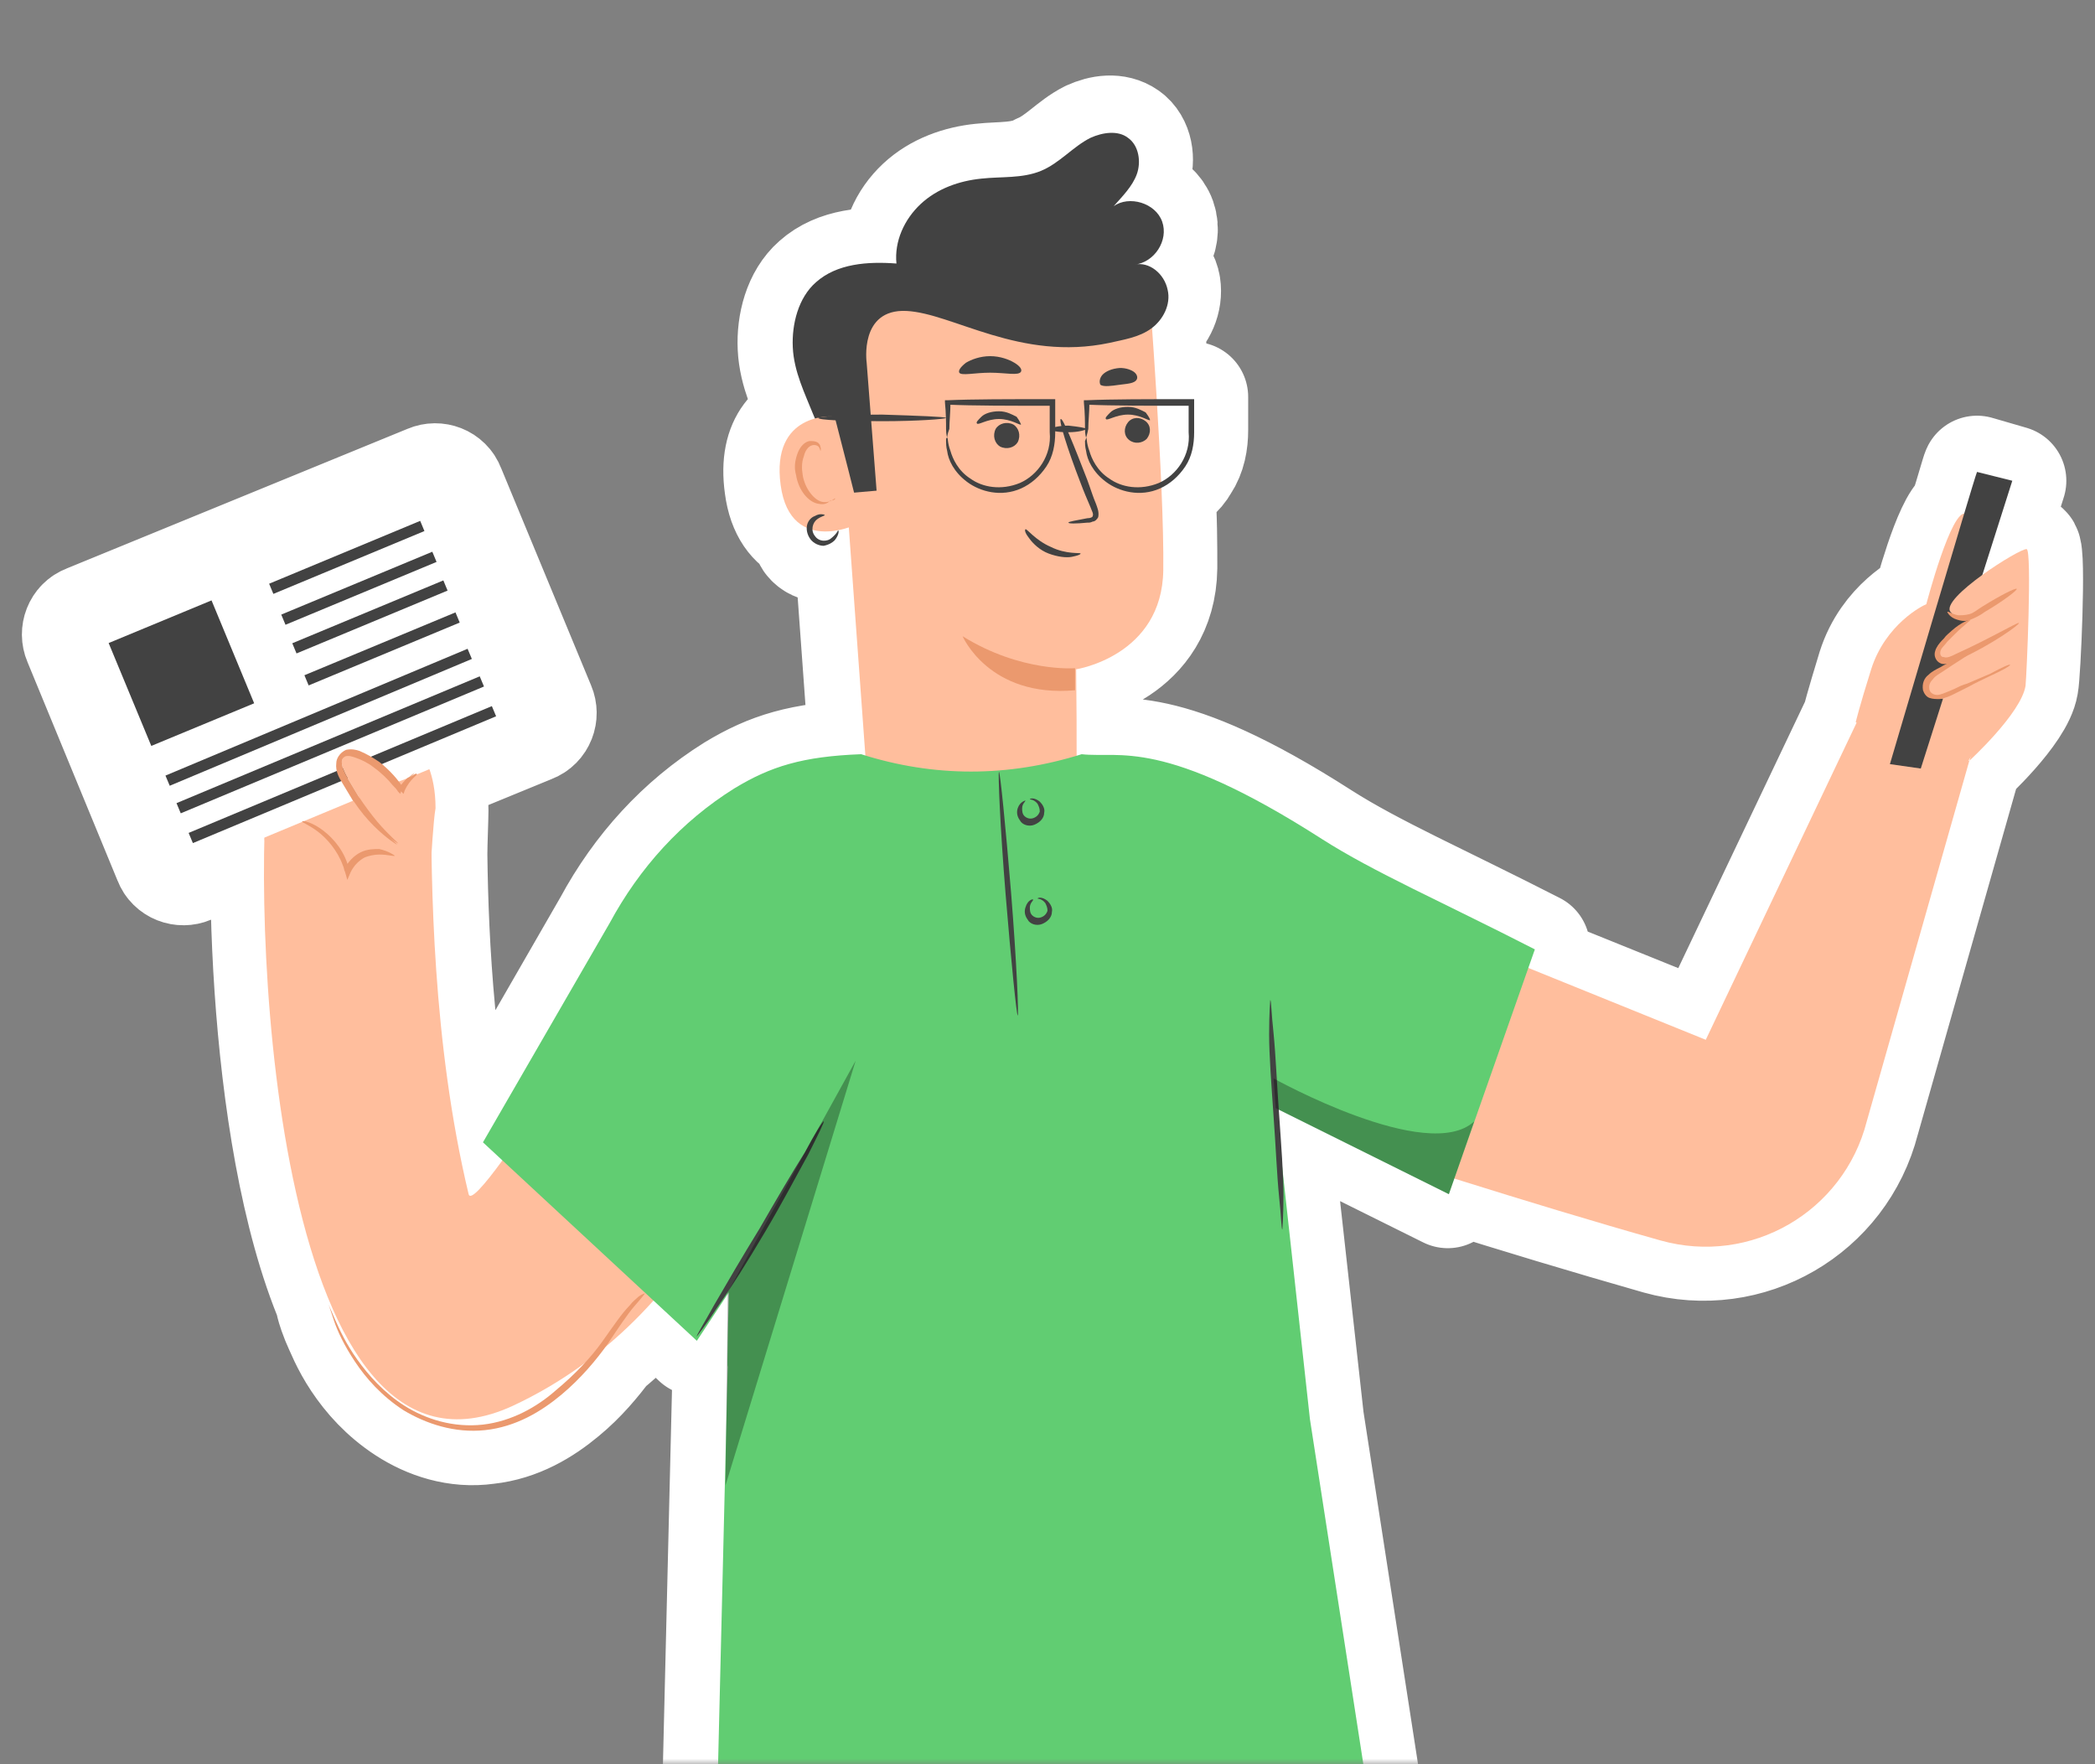 <svg width="190" height="160" viewBox="0 0 190 160" fill="none" xmlns="http://www.w3.org/2000/svg">
<rect x="0" y="0" width="190" height="160" fill="#808080" stroke="none"/>
<mask id="mask0" style="mask-type:alpha" maskUnits="userSpaceOnUse" x="0" y="0" width="190" height="160">
<rect width="190" height="160" fill="#C4C4C4"/>
</mask>
<g mask="url(#mask0)">
<path d="M92.9 339.5C93 339.5 93 339.5 92.9 339.5C93 339.5 93 339.5 92.9 339.5ZM92.9 339.5C93 339.5 93 339.5 92.9 339.5ZM92.9 339.5C93 339.5 93 339.5 92.9 339.5ZM109.4 337.9C109.4 337.9 109.5 337.9 109.4 337.9C109.5 338 109.5 338 109.4 337.9ZM109.4 337.9C109.5 338 109.5 338 109.4 337.9ZM109.4 337.9C109.5 338 109.5 337.9 109.4 337.9ZM183.7 49.8C183.4 49.8 181.5 50.9 179.7 52.1L182.4 43.6L179.3 42.7C179.2 42.9 178.8 44.4 178.1 46.6C176.7 47.4 174.8 54.7 174.8 54.7C174.5 54.9 171.1 56.5 169.8 60.6C168.7 64.2 168.4 65.4 168.4 65.4L154.7 94.2L138.6 87.7L139.2 85.9C130.6 81.5 124.6 78.9 119.9 75.9C105.4 66.6 101.5 68.6 98.1 68.2C97.9 68.2 97.8 68.3 97.6 68.3C97.6 66.4 97.6 64 97.5 62.4V60.5C97.7 60.5 105.3 59.2 105.4 51.5C105.4 49.5 105.4 46.9 105.2 44C106.1 43.6 106.9 43 107.4 42.1C108 41.2 108.2 40.1 108.2 39C108.2 38.1 108.2 37.2 108.2 36.3V36H107.9C106.8 36 105.7 36 104.7 36C104.5 33.4 104.4 31.1 104.3 29.3C105.3 28.5 105.9 27.2 105.7 25.9C105.5 24.6 104.1 23.5 102.8 23.8C104.6 23.6 105.9 21.6 105.3 19.9C104.7 18.2 102.3 17.5 100.9 18.5C101.7 17.6 102.6 16.7 103 15.6C103.4 14.5 103.2 13 102.2 12.3C101.2 11.6 99.9 11.8 98.8 12.3C97.2 13.1 96 14.6 94.3 15.3C92.7 16.2 90.8 16 89 16.2C87 16.4 85 17.1 83.5 18.5C82 19.9 81.1 21.9 81.3 23.9C78.7 23.7 75.9 23.9 74 25.6C72.4 27 71.8 29.4 71.9 31.5C72 33.7 73 35.7 73.8 37.7C73.8 37.8 73.9 37.9 73.9 38.1C72.3 38.5 70.1 39.8 70.7 44.1C71 46.4 72 47.5 73.1 48C73.1 48.3 73.2 48.7 73.4 49C73.7 49.4 74.2 49.6 74.6 49.6C75 49.6 75.4 49.4 75.6 49.1C76 48.6 75.9 48.2 75.9 48.2C75.8 48.2 75.8 48.5 75.4 48.8C75 49.1 74.3 49.2 73.9 48.6C73.8 48.4 73.7 48.3 73.7 48.1C74.8 48.4 76.1 48.2 76.9 47.9L78.4 68.6C78.3 68.6 78.1 68.5 78 68.5C72.7 68.7 69.8 69.6 66.5 71.6C61.7 74.6 57.9 78.8 55.2 83.8L43.8 103.6L45.6 105.3C43.9 107.6 42.7 108.9 42.6 108.3C39.9 97.2 39.3 85.7 39.2 77.5C39.2 76.5 39.3 74.2 39.3 73.5C39.3 71.9 39 70.7 38.7 69.9L48.2 66C49 65.7 49.3 64.8 49 64.1L40.8 44.3C40.5 43.5 39.6 43.2 38.9 43.5L7.9 56.2C7.1 56.5 6.8 57.4 7.1 58.1L15.3 78C15.6 78.8 16.5 79.1 17.2 78.8L24 76C24 76.2 24 76.2 24 76.2H24.1C23.8 91.5 26.1 119.9 36.4 127C34.8 125.9 33.5 124.5 32.6 123.2C31.6 121.8 31 120.5 30.6 119.6C30.2 118.7 30 118.2 30 118.2C30 118.2 30.1 118.7 30.5 119.7C30.9 120.6 31.4 121.9 32.4 123.4C33.4 124.9 34.8 126.5 36.8 127.8C38.8 129.1 41.4 130 44.2 129.6C47 129.3 49.3 127.9 51.1 126.4C52.8 125 54 123.5 55 122.2C56.6 120.9 58.1 119.4 59.4 118L63.2 121.6L66.1 117.2C66.1 117.2 65.9 125.1 66 123.8L65.1 161H67.7L67.9 172.9L71.3 337.4L73.6 337.3L73.7 343.5C73.5 343.5 73.4 343.5 73.4 343.5C73.4 343.5 73.5 343.5 73.7 343.5V343.9C78 344.2 84.8 344.3 90.9 344.2C96.3 344.2 101.3 344 103.1 343.6C103.5 343.5 103.8 343.4 103.9 343.4C104 343.3 104 343.1 103.8 343C103.5 342.5 102.2 342 100.5 341.5C99.7 341.3 99.2 341.1 99.2 341.1C99.2 341.1 99.2 341.1 99.1 341.1C99.2 341 99.3 340.9 99.3 340.9C99.3 340.9 99.2 340.9 99 341.1C96.9 340.5 94.7 340 93.3 339.7C93.3 339.7 93.3 339.7 93.2 339.7C93.4 339.7 93.7 339.7 94 339.6C94.4 339.6 94.8 339.5 95.2 339.3C95.4 339.2 95.7 339.2 95.9 339C96 338.9 96.1 338.8 96.2 338.6C96.2 338.5 96.2 338.3 96.1 338.2C99.2 339.4 102.7 340.7 105.9 341.8C111 343.6 115.8 345.2 117.6 345.3C118 345.4 118.3 345.4 118.4 345.3C118.5 345.2 118.5 345.1 118.5 344.9C118.4 344.4 117.3 343.4 115.9 342.3C115.3 341.8 114.8 341.5 114.8 341.5C114.8 341.5 114.8 341.5 114.7 341.5C114.9 341.4 115 341.4 114.9 341.4C114.9 341.4 114.8 341.4 114.5 341.4C112.8 340.2 110.8 338.9 109.6 338.1C109.6 338.1 109.6 338.1 109.5 338.1C109.7 338.2 110 338.3 110.3 338.3C110.6 338.4 111.1 338.4 111.5 338.4C111.7 338.4 112 338.4 112.3 338.4C112.4 338.4 112.6 338.3 112.7 338.2C112.8 338.1 112.8 337.8 112.7 337.7C111.8 336.8 110.6 337 110 337.4C109.9 337.5 109.9 337.5 109.8 337.6C109.8 337.5 109.8 337.5 109.9 337.4C110 337.2 110 336.8 109.9 336.5C109.8 336.2 109.7 335.8 109.2 335.6C109 335.6 108.9 335.7 108.8 335.8V335.7L109.3 334.2L111.1 334.7C111.1 334.7 137 281.4 142.6 258.7C147 241 124.2 169.9 121.3 161H123.7L118.7 128.7L116.1 105.3C116 104 115.9 102.5 115.8 101C115.8 100.8 115.8 100.7 115.8 100.5L131.3 108.2L131.8 106.8C137.1 108.5 144.1 110.6 150.4 112.4C158.6 114.7 167 109.8 169.1 101.6L178.4 68.9H178.3L178.5 68.6L178.4 68.9C178.4 68.9 183.1 64.6 183.5 62.1C183.7 61.3 184.2 49.9 183.7 49.8ZM50.6 126.1C48.8 127.5 46.6 128.9 44 129.2C41.4 129.5 38.9 128.7 36.9 127.5C36.7 127.4 36.6 127.3 36.5 127.2C39.3 129 42.6 129.4 46.6 127.5C49.2 126.3 51.4 124.9 53.5 123.4C52.7 124.3 51.7 125.2 50.6 126.1ZM107.8 36.7C107.8 37.5 107.8 38.3 107.8 39.2C108 41.2 106.8 43 105.3 43.7C105.2 41.4 105.1 39 104.9 36.7C105.8 36.7 106.8 36.7 107.8 36.7ZM93.1 339.2C93.1 339.3 93 339.4 93 339.5C93 339.5 93 339.5 92.9 339.5C92.8 339.4 92.6 339.3 92.4 339C92.2 338.8 92.1 338.6 91.9 338.3C91.7 338.1 91.6 337.6 91.9 337.6C92.2 337.6 92.5 337.8 92.7 338.1C92.9 338.3 93 338.6 93 338.8C93.1 338.9 93.1 339 93.1 339.2ZM92.4 339C92.6 339.2 92.8 339.3 92.9 339.4H92.8C92.1 339.2 91.6 339.1 91.6 339.1V338.5H91.7C91.7 338.5 91.7 338.5 91.6 338.5V337.8C91.6 338 91.7 338.1 91.8 338.3C92 338.6 92.2 338.9 92.4 339ZM95.8 338.7C95.6 338.8 95.4 338.9 95.2 339C94.8 339.2 94.4 339.3 94 339.3C93.7 339.4 93.4 339.4 93.2 339.4C93.2 339.4 93.2 339.3 93.2 339.2C93.3 339.1 93.4 338.9 93.5 338.8C93.7 338.5 94 338.3 94.5 338.1C94.9 338 95.5 337.9 95.9 338.2C96.1 338.3 96 338.6 95.8 338.7ZM93.4 338.7C93.3 338.8 93.3 338.9 93.3 338.9C93.3 338.8 93.3 338.8 93.3 338.7C93.3 338.4 93.2 338.1 93 337.9C92.8 337.6 92.5 337.3 92 337.3C91.8 337.3 91.7 337.5 91.7 337.6V337.5V336.7H92.6C93.5 337.1 94.5 337.5 95.5 337.8C94.5 337.7 93.7 338.2 93.4 338.7ZM110.2 337.5C110.5 337.3 110.9 337.2 111.3 337.2C111.7 337.2 112.3 337.4 112.6 337.7C112.7 337.9 112.6 338.1 112.4 338.1C112.2 338.2 111.9 338.1 111.7 338.2C111.2 338.2 110.8 338.2 110.5 338.1C110.2 338 109.9 338 109.7 337.9C109.7 337.9 109.8 337.8 109.8 337.7C109.9 337.7 110 337.6 110.2 337.5ZM109.2 335.8C109.5 335.9 109.7 336.2 109.8 336.5C109.9 336.8 109.9 337.1 109.9 337.3C109.9 337.5 109.8 337.6 109.8 337.7C109.7 337.8 109.7 337.9 109.6 337.9C109.6 337.9 109.6 337.9 109.5 337.9C109.4 337.8 109.3 337.6 109.2 337.3C109.1 337.1 109 336.8 109 336.5C108.9 336.2 108.9 335.7 109.2 335.8ZM108.7 336.5C108.8 336.8 108.9 337.1 109 337.3C109.1 337.6 109.3 337.8 109.4 337.9H109.3C108.7 337.5 108.3 337.3 108.3 337.3L108.5 336.8H108.6C108.6 336.8 108.6 336.8 108.5 336.7L108.7 336.1C108.7 336.2 108.7 336.3 108.7 336.5ZM97.4 303.6C97.4 301.8 97.4 300.2 97.3 298.8C97.3 296.9 97.2 295.3 97.2 294.1C97.2 293.7 97.2 293.3 97.2 293.1C97.1 251.8 98.7 192.8 99.2 185C99.2 185 115.2 246.3 115.3 251.1C115.5 254 104.4 282 97.4 303.6Z" stroke="white" stroke-width="10" stroke-miterlimit="10" stroke-linecap="round" stroke-linejoin="round"/>
<path d="M39.1 72.2C39.1 80 39.2 94.5 42.5 108.3C43.1 110.8 60.6 81.8 60.6 81.8L69.2 100.3C69.2 100.3 64.3 119.2 46.5 127.5C25.2 137.3 22.8 85.2 24.3 70.3" fill="#FFBE9D"/>
<path d="M179.2 54.4L179 54.7L171.4 67.7L177.4 70.7L182.1 63.5" fill="#FFBE9D"/>
<path d="M123.8 104.3C123.8 104.3 138.5 109.1 150.6 112.5C158.8 114.8 167.2 109.9 169.3 101.7L178.6 69L168.4 65.5L154.7 94.3L130.5 84.5" fill="#FFBE9D"/>
<path d="M178.6 52L172 67.4L168.3 65.5C168.3 65.5 168.6 64.2 169.7 60.7C171 56.6 174.4 54.9 174.7 54.8C174.7 54.8 177 46 178.3 46.6C179.6 47.2 178.6 52 178.6 52Z" fill="#FFBE9D"/>
<path d="M179.3 42.8C179 43.5 171.4 69.3 171.4 69.3L174.2 69.7L182.5 43.6L179.3 42.8Z" fill="#424242"/>
<path d="M178.6 69C178.6 69 183.3 64.7 183.7 62.2C183.8 61.3 184.3 49.9 183.8 49.8C183.2 49.7 175.9 54.3 176.9 55.5C177.9 56.7 179.4 55.8 179.4 55.8C179.4 55.8 174.7 58.5 175.7 59.4C176.8 60.3 179.6 58.7 179.6 58.7C179.6 58.7 173.6 61.5 174.8 62.9C176.1 64.3 181.1 62.1 181.1 62.1L178.6 69Z" fill="#FFBE9D"/>
<path d="M182.9 53.4C183 53.5 181.7 54.5 180 55.5C179.6 55.8 179.2 56 178.7 56.2C178.3 56.4 177.8 56.3 177.5 56.2C176.8 56 176.6 55.5 176.6 55.5C176.7 55.4 177 55.7 177.6 55.8C177.9 55.8 178.2 55.8 178.6 55.7C179 55.6 179.3 55.3 179.8 55C181.4 54 182.8 53.3 182.9 53.4Z" fill="#EB996E"/>
<path d="M183.1 56.5C183.2 56.6 180.8 58.4 177.5 59.9C177.1 60.1 176.6 60.3 176.1 60.2C175.8 60.1 175.6 59.9 175.5 59.6C175.4 59.3 175.5 59 175.6 58.8C175.8 58.4 176.1 58.1 176.3 57.9C176.5 57.6 176.8 57.4 177 57.2C177.9 56.4 178.6 56.2 178.7 56.2C178.7 56.3 178.1 56.7 177.3 57.5C177.1 57.7 176.9 57.9 176.6 58.2C176.4 58.5 176.1 58.7 176 59C175.9 59.3 176 59.6 176.3 59.6C176.6 59.7 177 59.5 177.4 59.3C180.5 57.9 183 56.4 183.1 56.5Z" fill="#EB996E"/>
<path d="M182.3 60.3C182.3 60.4 181.6 60.8 180.5 61.3C179.9 61.6 179.2 61.9 178.5 62.3C178.1 62.5 177.7 62.7 177.3 62.9C176.9 63.1 176.5 63.3 175.9 63.4C175.6 63.4 175.3 63.4 175 63.3C174.7 63.2 174.5 62.9 174.4 62.6C174.3 62 174.5 61.5 174.9 61.2C175.2 60.9 175.6 60.7 176 60.5C176.3 60.3 176.6 60.2 176.9 60C178 59.4 178.8 59 178.8 59.1C178.8 59.2 178.2 59.6 177.1 60.3C176.8 60.5 176.5 60.7 176.2 60.9C175.9 61.1 175.5 61.3 175.3 61.6C175 61.9 174.9 62.2 175 62.6C175.1 62.9 175.5 63.1 175.9 63C176.3 62.9 176.7 62.7 177.2 62.5C177.6 62.3 178 62.1 178.4 62C179.1 61.7 179.8 61.4 180.5 61.1C181.6 60.5 182.3 60.2 182.3 60.3Z" fill="#EB996E"/>
<path d="M78.8 72.9L97.6 71.4C97.7 69.2 97.6 60.7 97.6 60.7C97.6 60.7 105.4 59.5 105.5 51.7C105.6 43.9 104.2 25.9 104.2 25.9C95.1 22 84.7 23.3 76.9 29.3L75.7 30.2L78.8 72.9Z" fill="#FFBE9D"/>
<path d="M102.4 39.9C101.9 39.5 101.9 38.8 102.3 38.3C102.7 37.8 103.4 37.8 103.9 38.2C104.4 38.6 104.4 39.3 104 39.8C103.6 40.2 102.9 40.3 102.4 39.9Z" fill="#424242"/>
<path d="M104.3 38.1C104.2 38.2 103.4 37.6 102.3 37.6C101.2 37.6 100.4 38.2 100.3 38C100.2 37.9 100.4 37.7 100.7 37.4C101 37.1 101.6 36.9 102.3 36.9C103 36.9 103.5 37.2 103.9 37.4C104.2 37.8 104.3 38 104.3 38.1Z" fill="#424242"/>
<path d="M91.9 38.5C92.4 38.8 92.6 39.5 92.3 40.1C92 40.6 91.3 40.8 90.7 40.5C90.2 40.2 90 39.5 90.3 38.9C90.6 38.4 91.3 38.2 91.9 38.5Z" fill="#424242"/>
<path d="M92.6 38.5C92.5 38.6 91.7 38 90.6 38C89.5 38 88.7 38.6 88.6 38.4C88.5 38.3 88.7 38.1 89 37.8C89.3 37.5 89.9 37.3 90.6 37.3C91.3 37.3 91.8 37.6 92.2 37.8C92.5 38.2 92.6 38.5 92.6 38.5Z" fill="#424242"/>
<path d="M96.9 47.4C96.9 47.3 97.6 47.2 98.6 47C98.9 47 99.1 46.9 99.1 46.8C99.2 46.6 99 46.3 98.9 46C98.6 45.3 98.3 44.6 98 43.8C96.8 40.7 96 38.1 96.2 38C96.4 37.9 97.4 40.4 98.6 43.5C98.9 44.3 99.1 45 99.4 45.7C99.5 46 99.7 46.4 99.6 46.9C99.5 47.1 99.3 47.3 99.1 47.3C98.9 47.4 98.8 47.4 98.6 47.4C97.6 47.5 96.9 47.5 96.9 47.4Z" fill="#424242"/>
<path d="M97.5 60.6C97.5 60.6 92.6 61 87.3 57.7C87.3 57.7 89.7 63.3 97.5 62.6V60.6Z" fill="#EB996E"/>
<path d="M102.9 24C104.7 23.8 106 21.8 105.4 20.1C104.8 18.4 102.4 17.7 101 18.7C101.8 17.8 102.7 16.9 103.1 15.8C103.5 14.7 103.3 13.2 102.3 12.5C101.4 11.8 100 12 98.9 12.5C97.3 13.3 96.1 14.8 94.4 15.5C92.7 16.2 90.8 16 89 16.2C87 16.4 85 17.1 83.5 18.5C82 19.9 81.1 21.9 81.3 23.9C78.7 23.7 75.9 23.9 74 25.6C72.4 27 71.8 29.4 71.9 31.5C72 33.7 73 35.7 73.8 37.7C74.3 38.9 74.7 39.3 74.7 39.3L76 44.8L79.5 44.5L78.6 32.9C78.6 32.9 77.9 28 82.2 28.2C86.4 28.4 92.5 32.8 100.6 31.1C101.9 30.8 103.3 30.6 104.4 29.8C105.5 29 106.2 27.6 105.9 26.3C105.6 24.8 104.2 23.7 102.9 24Z" fill="#424242"/>
<path d="M75.7 37.8C75.5 37.7 69.9 37.4 70.8 44C71.7 50.6 78.1 47.5 78.1 47.3C78.1 47.1 75.7 37.8 75.7 37.8Z" fill="#FFBE9D"/>
<path d="M75.7 45.2C75.7 45.2 75.6 45.3 75.4 45.4C75.2 45.5 74.9 45.6 74.5 45.5C73.8 45.3 73 44.3 72.8 43.1C72.7 42.5 72.7 41.9 72.9 41.4C73 40.9 73.3 40.5 73.6 40.4C73.9 40.3 74.2 40.4 74.3 40.6C74.4 40.8 74.4 40.9 74.4 40.9C74.4 40.9 74.5 40.8 74.4 40.5C74.4 40.4 74.3 40.2 74.1 40.1C73.9 40 73.7 40 73.4 40C72.9 40.1 72.5 40.6 72.3 41.2C72.1 41.8 72 42.4 72.2 43.1C72.4 44.4 73.3 45.6 74.3 45.7C74.8 45.8 75.1 45.6 75.3 45.4C75.7 45.4 75.8 45.2 75.7 45.2Z" fill="#EB996E"/>
<path d="M139.2 86.1C130.6 81.7 124.6 79.1 119.9 76.1C105.4 66.8 101.5 68.8 98.1 68.4C91.4 70.5 84.7 70.5 78.1 68.4C72.8 68.6 69.9 69.5 66.6 71.5C61.8 74.5 58 78.7 55.3 83.7L43.8 103.6L63.2 121.6L66.1 117.2C66.1 117.2 65.9 125.1 66 123.8L65.1 161H123.8L118.8 128.7L115.7 100.5L131.4 108.3L139.2 86.1Z" fill="#61CD72"/>
<path d="M39.1 78L24 76.2C24 76.2 23.5 64.2 25.7 63.7C25.7 63.7 27 63.8 26.9 64.7C26.9 64.7 27.5 62.9 28.9 63.2C30.3 63.5 30.1 65.3 30.1 65.3C30.1 65.3 31.6 52.2 33.4 52.5C35 52.8 34.5 54.1 33.5 62.8C33.5 62.8 33.2 66.9 34 66.2C34.8 65.4 37.1 57.4 38.1 55.5C38.6 54.5 40.1 55.7 39.4 58.2C38.9 60.3 37.4 66 37.6 67.1C37.6 67.1 37.8 67.7 38 68C38.4 68.5 39.5 70.1 39.5 73.3C39.3 74.4 39.1 78 39.1 78Z" fill="#FFBE9D"/>
<path d="M49 64C49.3 64.8 49 65.6 48.2 65.9L37.4 70.4L36.9 70.6L36.1 70.9L35.8 71C35.4 70.5 34.8 69.9 34.1 69.4C33.6 69 33 68.7 32.4 68.5C32.1 68.4 31.8 68.3 31.5 68.4C31.3 68.5 31.1 68.7 31.1 69C31.1 69.5 31.4 70.1 31.7 70.6C32 71.1 32.3 71.6 32.6 72.1C32.6 72.2 32.7 72.2 32.7 72.3L32.3 72.5L17.4 78.7C16.6 79 15.8 78.7 15.5 77.9L7.1 58.1C6.8 57.3 7.1 56.5 7.9 56.2L38.8 43.3C39.6 43 40.4 43.3 40.7 44.1L49 64Z" fill="white"/>
<path d="M19.184 54.451L9.853 58.319L13.721 67.649L23.051 63.782L19.184 54.451Z" fill="#424242"/>
<path d="M17.3 76L44.8 64.5" stroke="#424242" stroke-miterlimit="10"/>
<path d="M24.6 53.4L38.3 47.7" stroke="#424242" stroke-miterlimit="10"/>
<path d="M25.7 56.2L39.4 50.5" stroke="#424242" stroke-miterlimit="10"/>
<path d="M26.7 58.8L40.4 53.1" stroke="#424242" stroke-miterlimit="10"/>
<path d="M27.8 61.7L41.5 56" stroke="#424242" stroke-miterlimit="10"/>
<path d="M15.2 70.8L42.6 59.3" stroke="#424242" stroke-miterlimit="10"/>
<path d="M16.2 73.3L43.7 61.8" stroke="#424242" stroke-miterlimit="10"/>
<path d="M35.7 71.1L32.6 72.4C32.6 72.3 32.5 72.3 32.5 72.2C32.2 71.7 31.9 71.2 31.6 70.7C31.3 70.2 31 69.6 31 69.1C31 68.8 31.2 68.5 31.4 68.5C31.6 68.4 32 68.5 32.3 68.6C32.9 68.9 33.5 69.2 34 69.5C34.7 70 35.3 70.6 35.7 71.1Z" fill="#FFBE9D"/>
<path d="M36.1 76.5C36.1 76.5 35.2 76 34 74.8C33.4 74.2 32.8 73.4 32.1 72.5C31.8 72 31.5 71.5 31.2 71C30.9 70.5 30.5 69.9 30.6 69.1C30.6 68.7 30.9 68.2 31.4 68C31.9 67.9 32.3 68 32.6 68.1C33.3 68.4 33.8 68.7 34.4 69.1C35.4 69.9 36.1 70.7 36.6 71.5H36.3C36.6 70.9 37 70.6 37.3 70.4C37.6 70.2 37.8 70.1 37.8 70.2C37.9 70.3 37.2 70.6 36.7 71.7L36.6 72L36.4 71.8C35.7 71 35 70.2 34 69.5C33.5 69.2 32.9 68.8 32.3 68.6C32 68.5 31.7 68.4 31.4 68.5C31.2 68.6 31 68.8 31 69.1C31 69.6 31.3 70.2 31.6 70.7C31.9 71.2 32.2 71.7 32.5 72.2C33.1 73.1 33.7 73.9 34.2 74.5C35.3 75.8 36.1 76.4 36.1 76.5Z" fill="#EB996E"/>
<path d="M37.6 70.1C37.6 70.1 37.5 70.2 37.3 70.4C37.1 70.6 36.7 71 36.4 71.7L36.3 72L36.1 71.8C36 71.6 35.8 71.4 35.6 71.2C35.2 70.7 34.6 70.1 33.9 69.6C33.4 69.2 32.8 68.9 32.2 68.7C31.9 68.6 31.6 68.5 31.3 68.6C31.1 68.7 30.9 68.9 30.9 69.2C30.9 69.7 31.2 70.3 31.5 70.8C31.8 71.3 32.1 71.8 32.4 72.3C32.4 72.4 32.5 72.4 32.5 72.5C33.1 73.3 33.6 74.1 34.1 74.6C35.2 75.9 36 76.5 36 76.6C36 76.6 35.1 76.1 33.9 74.9C33.3 74.3 32.7 73.6 32.1 72.7L32 72.6C31.7 72.1 31.4 71.6 31.1 71.1C30.8 70.6 30.4 70 30.5 69.2C30.5 68.8 30.8 68.3 31.3 68.1C31.8 67.9 32.2 68.1 32.5 68.2C33.2 68.5 33.8 68.8 34.3 69.2C35.1 69.8 35.7 70.4 36.1 71C36.2 71.1 36.3 71.2 36.3 71.3C36.5 71 36.7 70.8 36.9 70.6C37 70.5 37.1 70.5 37.2 70.4C37.4 70.2 37.6 70.1 37.6 70.1Z" fill="#EB996E"/>
<path d="M35.8 77.6C35.8 77.7 35.2 77.5 34.4 77.5C34 77.5 33.4 77.6 33 77.8C32.5 78.1 32.1 78.5 31.8 79.1L31.5 79.8L31.3 79.1C31.2 78.9 31.2 78.7 31.1 78.5C30.6 77.1 29.6 76 28.8 75.4C28 74.8 27.4 74.6 27.4 74.5C27.4 74.4 28.1 74.5 29 75.1C29.9 75.7 31 76.8 31.5 78.3C31.6 78.5 31.6 78.7 31.7 78.9H31.2C31.5 78.2 32.1 77.6 32.7 77.3C33.3 77 33.9 77 34.4 77C35.3 77.2 35.8 77.6 35.8 77.6Z" fill="#EB996E"/>
<path d="M92.6 33.7C92.4 34.1 91.2 33.8 89.8 33.8C88.4 33.8 87.2 34.1 87 33.8C86.9 33.6 87.1 33.3 87.6 32.9C88.1 32.6 88.9 32.3 89.8 32.3C90.7 32.3 91.5 32.6 92 32.9C92.5 33.2 92.7 33.5 92.6 33.7Z" fill="#424242"/>
<path d="M103.1 34.4C102.9 34.8 102.2 34.8 101.5 34.9C100.8 35 100.1 35.1 99.8 34.9C99.7 34.7 99.7 34.4 99.9 34.1C100.1 33.8 100.6 33.5 101.3 33.4C101.9 33.3 102.5 33.5 102.8 33.7C103.1 33.9 103.2 34.2 103.1 34.4Z" fill="#424242"/>
<path d="M85.9 39.7C85.9 39.7 85.8 39.4 85.8 38.9C85.8 38.3 85.8 37.5 85.7 36.5V36.3H85.9C88.2 36.2 91.5 36.2 95.4 36.2H95.7V36.5C95.7 37.4 95.7 38.3 95.7 39.2C95.7 40.3 95.5 41.4 94.9 42.3C94.3 43.2 93.5 43.9 92.6 44.3C90.8 45.1 88.9 44.6 87.7 43.7C86.5 42.8 86 41.7 85.9 40.9C85.8 40.5 85.8 40.2 85.8 40C85.8 39.8 85.8 39.7 85.9 39.7C86 39.7 85.9 40.1 86.2 40.9C86.4 41.6 86.9 42.7 88 43.4C89.1 44.2 90.8 44.5 92.5 43.8C94.1 43.1 95.4 41.3 95.2 39.2C95.2 38.3 95.2 37.4 95.2 36.5L95.5 36.8C91.6 36.8 88.2 36.8 86 36.7L86.2 36.5C86.2 37.4 86.1 38.2 86.1 38.9C85.9 39.4 85.9 39.7 85.9 39.7Z" fill="#424242"/>
<path d="M98.5 39.7C98.5 39.7 98.4 39.4 98.4 38.9C98.4 38.3 98.4 37.5 98.3 36.5V36.3H98.5C100.8 36.2 104.1 36.2 108 36.2H108.3V36.5C108.3 37.4 108.3 38.3 108.3 39.2C108.3 40.3 108.1 41.4 107.5 42.3C106.9 43.2 106.1 43.9 105.2 44.3C103.4 45.1 101.5 44.6 100.3 43.7C99.1 42.8 98.6 41.7 98.5 40.9C98.4 40.5 98.4 40.2 98.4 40C98.5 39.8 98.5 39.7 98.5 39.7C98.6 39.7 98.5 40.1 98.8 40.9C99 41.6 99.5 42.7 100.6 43.4C101.7 44.2 103.4 44.5 105.1 43.8C106.7 43.1 108 41.3 107.8 39.2C107.8 38.3 107.8 37.4 107.8 36.5L108.1 36.8C104.2 36.8 100.8 36.8 98.6 36.7L98.8 36.5C98.8 37.4 98.7 38.2 98.7 38.9C98.6 39.4 98.5 39.7 98.5 39.7Z" fill="#424242"/>
<path d="M98.5 38.9C98.5 39 97.8 39.2 96.9 39.2C96 39.2 95.3 39.1 95.3 38.9C95.3 38.8 96 38.6 96.9 38.6C97.8 38.7 98.5 38.8 98.5 38.9Z" fill="#424242"/>
<path d="M85.8 37.9C85.8 38 83.2 38.2 80 38.2C76.8 38.2 74.2 38.1 74.2 37.9C74.2 37.8 76.8 37.6 80 37.6C83.2 37.7 85.8 37.8 85.8 37.9Z" fill="#424242"/>
<path d="M98 50.2C98 50.3 97.7 50.4 97.2 50.5C96.7 50.6 95.9 50.5 95.1 50.2C94.3 49.9 93.7 49.3 93.4 48.9C93 48.4 92.9 48.1 93 48C93.1 47.9 93.9 49 95.3 49.6C96.7 50.3 98 50.1 98 50.2Z" fill="#424242"/>
<path d="M76 48.1C76.1 48.1 76.1 48.5 75.7 49C75.5 49.2 75.2 49.4 74.7 49.5C74.3 49.5 73.8 49.3 73.5 48.9C73.2 48.5 73.1 48 73.2 47.6C73.3 47.2 73.6 46.9 73.9 46.8C74.4 46.5 74.8 46.7 74.8 46.7C74.8 46.8 74.5 46.8 74.1 47.1C73.7 47.4 73.5 48.1 73.9 48.6C74.3 49.2 75.1 49.1 75.4 48.8C75.9 48.4 76 48.1 76 48.1Z" fill="#424242"/>
<path d="M74.7 101.7C74.8 101.7 74.2 102.9 73.3 104.7C72.3 106.5 71 109 69.4 111.7C67.8 114.4 66.3 116.8 65.1 118.5C64 120.2 63.2 121.2 63.2 121.2C63.1 121.2 63.8 120.1 64.8 118.3C65.9 116.4 67.3 114 68.9 111.4C70.4 108.8 71.8 106.4 73 104.5C73.9 102.8 74.6 101.7 74.7 101.7Z" fill="#424242"/>
<path d="M116.3 111.5C116.2 111.5 116.2 110.3 116 108.5C115.8 106.5 115.7 103.9 115.5 101.2C115.3 98.3 115.1 95.7 115.1 93.8C115.1 91.9 115.2 90.7 115.2 90.7C115.3 90.7 115.3 91.9 115.5 93.7C115.7 95.7 115.8 98.3 116 101C116.2 103.9 116.4 106.5 116.4 108.4C116.4 110.3 116.3 111.5 116.3 111.5Z" fill="#424242"/>
<path opacity="0.3" d="M77.6 96.2L65.8 134.7L66 117.2L77.6 96.2Z" fill="black"/>
<path opacity="0.3" d="M115.5 97.8C115.5 97.8 129.5 105.6 133.7 101.7L131.4 108.3L115.7 100.5L115.5 97.8Z" fill="black"/>
<path d="M92.3 92.1C92.2 92.1 91.7 87.2 91.2 81.1C90.7 75 90.5 70 90.6 70C90.7 70 91.2 74.9 91.7 81C92.2 87.2 92.4 92.1 92.3 92.1Z" fill="#424242"/>
<path d="M93 72.6C93 72.7 92.7 72.9 92.7 73.3C92.7 73.5 92.7 73.8 92.9 74C93.1 74.2 93.4 74.3 93.7 74.2C94 74.1 94.2 73.9 94.3 73.6C94.3 73.3 94.2 73.1 94.1 72.9C93.8 72.5 93.4 72.5 93.4 72.5C93.4 72.4 93.8 72.3 94.3 72.7C94.5 72.9 94.8 73.3 94.7 73.7C94.7 74.2 94.3 74.6 93.8 74.8C93.3 75 92.7 74.8 92.5 74.4C92.2 74 92.2 73.6 92.3 73.3C92.5 72.7 93 72.6 93 72.6Z" fill="#424242"/>
<path d="M93.7 81.6C93.7 81.7 93.4 81.9 93.4 82.3C93.4 82.5 93.4 82.8 93.6 83C93.8 83.2 94.1 83.3 94.4 83.2C94.7 83.1 94.9 82.9 95 82.6C95 82.3 94.9 82.1 94.8 81.9C94.5 81.5 94.1 81.5 94.1 81.5C94.1 81.4 94.5 81.3 95 81.7C95.2 81.9 95.5 82.3 95.4 82.7C95.4 83.2 95 83.6 94.5 83.8C94 84 93.4 83.8 93.2 83.4C92.9 83 92.9 82.6 93 82.3C93.2 81.6 93.7 81.5 93.7 81.6Z" fill="#424242"/>
<path d="M58.5 117.3C58.5 117.3 58.2 117.7 57.5 118.5C56.9 119.2 56.1 120.4 55.1 121.9C54.1 123.3 52.7 125 50.9 126.5C49.1 128 46.8 129.4 44 129.7C41.2 130 38.6 129.1 36.6 127.9C34.6 126.6 33.2 125 32.2 123.5C31.2 122 30.6 120.7 30.3 119.8C30 118.9 29.8 118.3 29.8 118.3C29.8 118.3 30 118.8 30.4 119.7C30.8 120.6 31.4 121.9 32.4 123.3C33.4 124.7 34.8 126.3 36.7 127.5C38.6 128.7 41.1 129.5 43.8 129.2C46.4 128.9 48.7 127.6 50.4 126.1C52.2 124.6 53.6 123.1 54.6 121.7C55.6 120.3 56.4 119.1 57.1 118.4C57.4 118 57.7 117.8 57.9 117.6C58.3 117.3 58.5 117.3 58.5 117.3Z" fill="#EB996E"/>
</g>
</svg>
